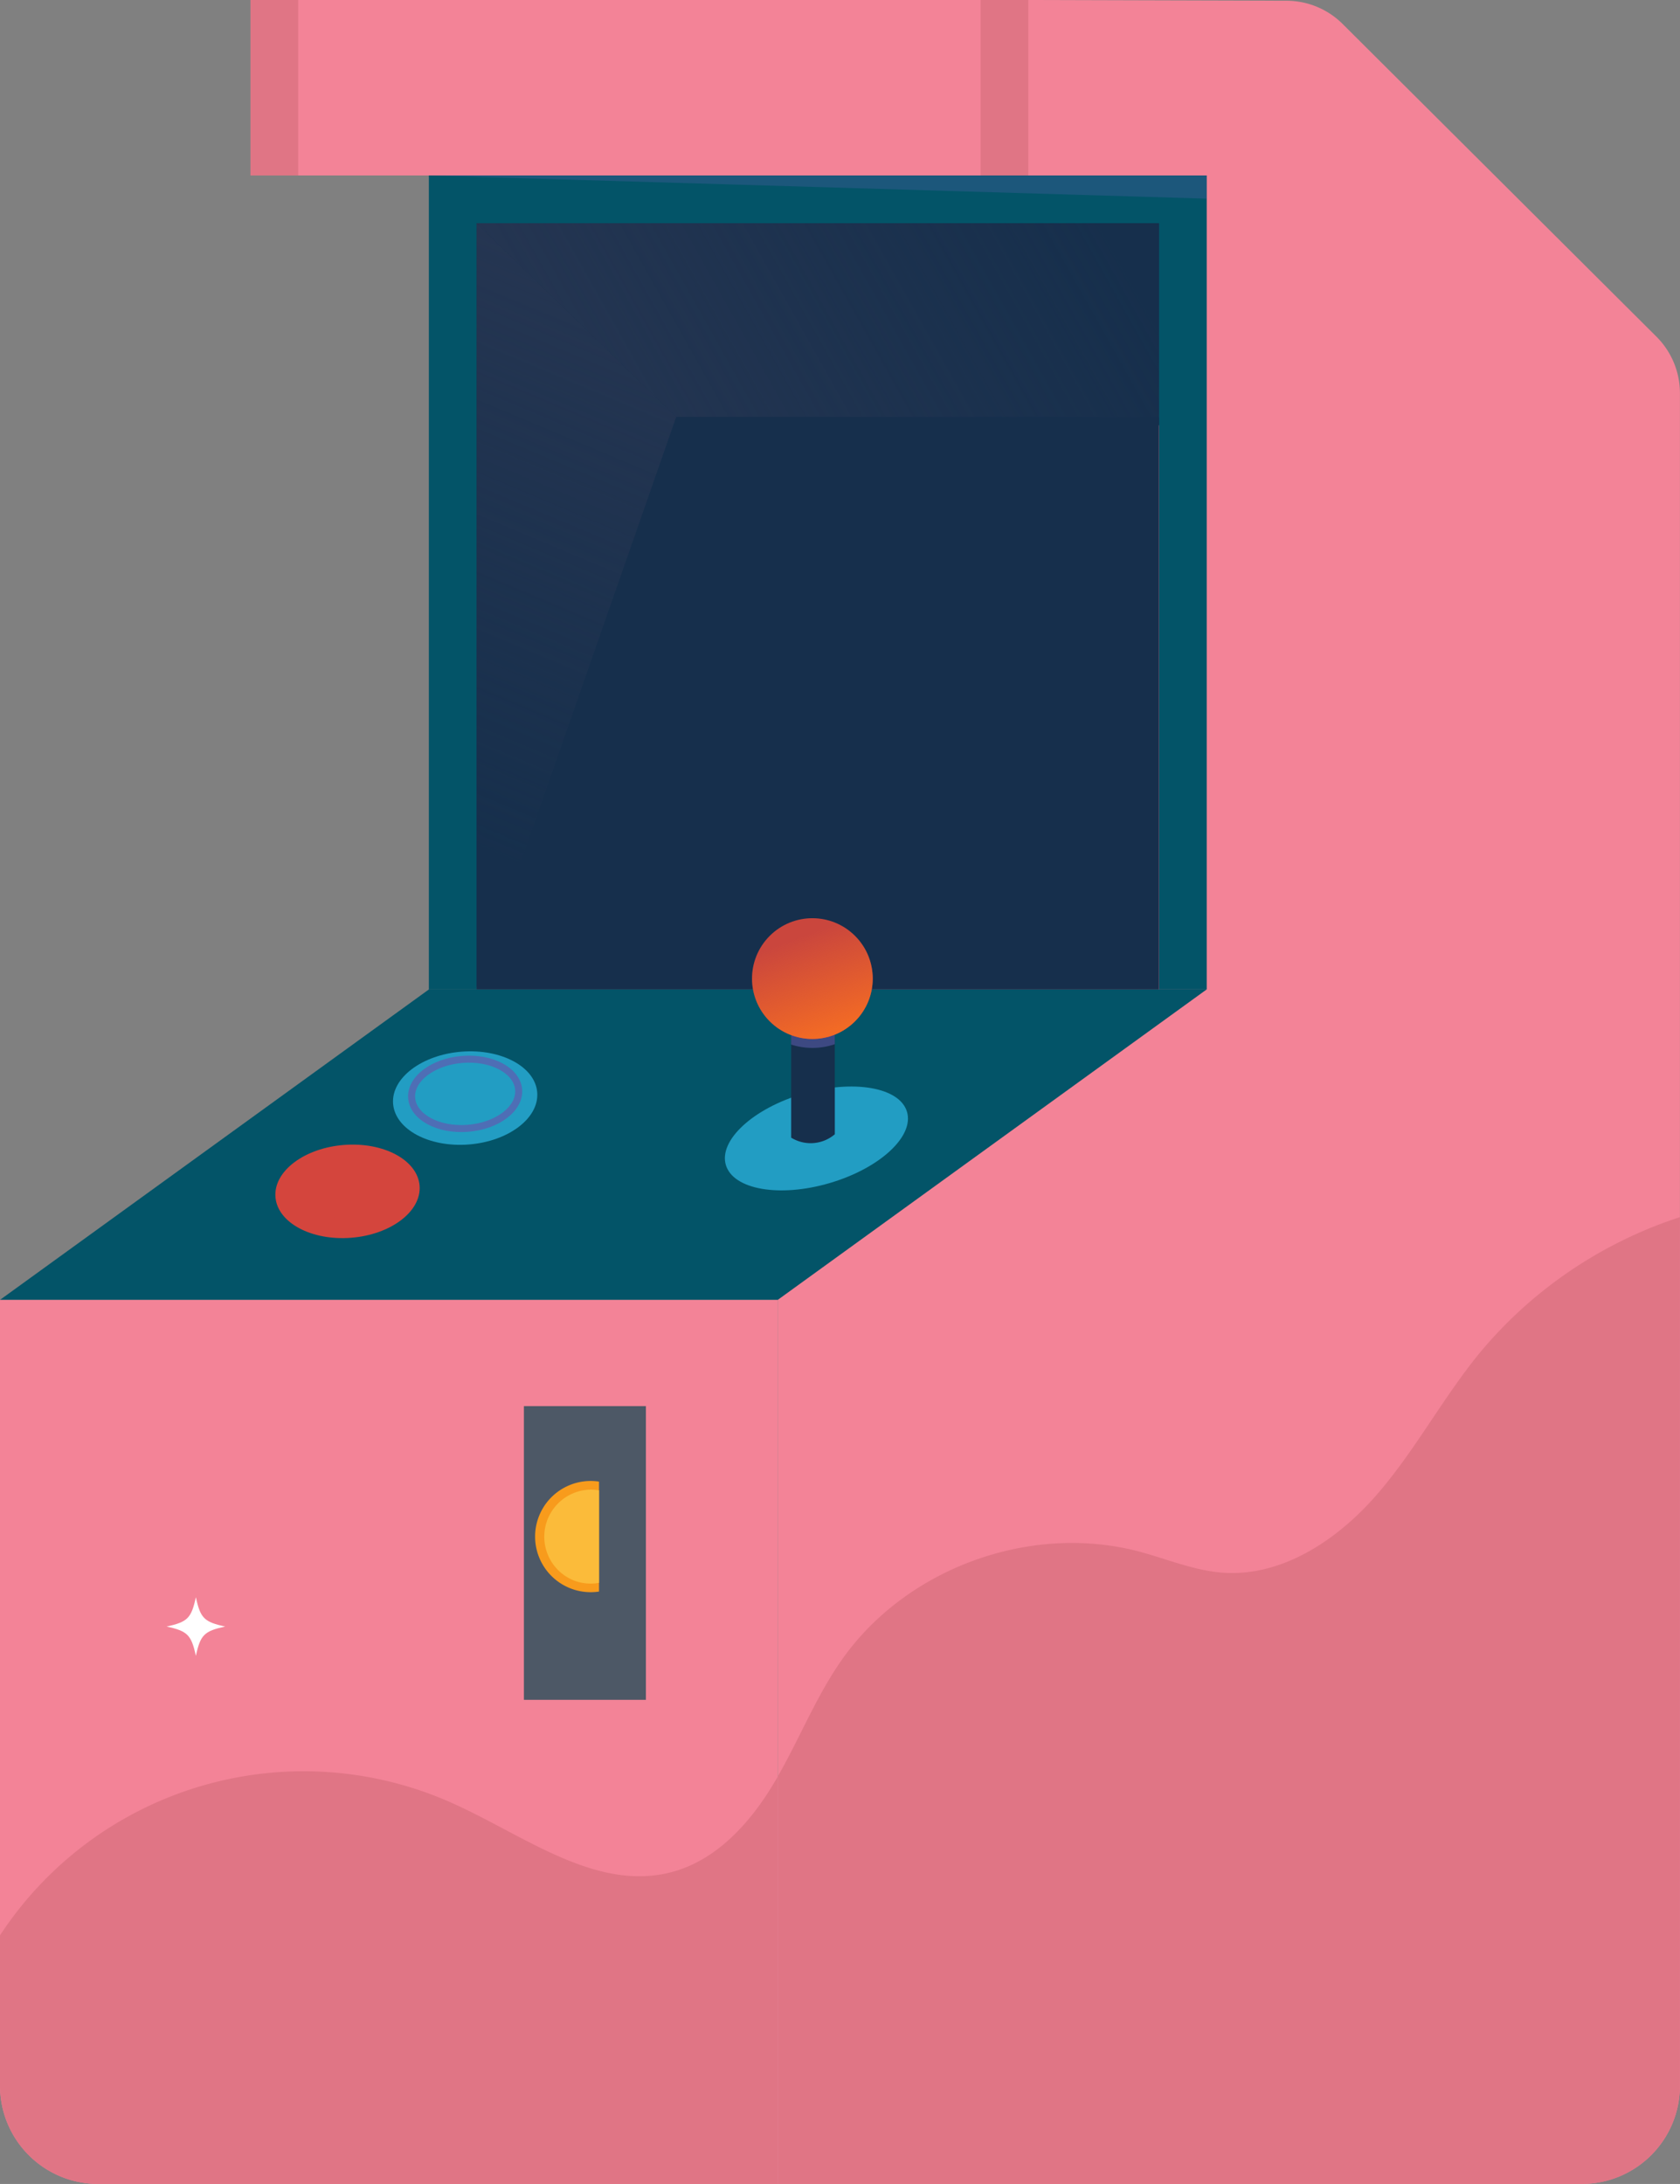 <svg xmlns="http://www.w3.org/2000/svg" xmlns:xlink="http://www.w3.org/1999/xlink" viewBox="0 0 320.96 417.11"><rect x="0" y="0" width="320.96" height="417.11" fill="#808080" stroke="none"/><defs><style>.cls-1{isolation:isolate;}.cls-2{fill:#f38397;}.cls-3{fill:#e07585;}.cls-4{fill:#162f4c;}.cls-12,.cls-13,.cls-15,.cls-17,.cls-5,.cls-6,.cls-8{mix-blend-mode:multiply;}.cls-5{fill:url(#Degradado_sin_nombre_11);}.cls-6{fill:url(#Degradado_sin_nombre_11-2);}.cls-7{fill:#035468;}.cls-10,.cls-8{fill:#5c5eaa;}.cls-8{opacity:0.29;}.cls-9{fill:#229dc3;}.cls-10{opacity:0.57;}.cls-11{fill:#ca463d;}.cls-12{fill:url(#Degradado_sin_nombre_5);}.cls-13,.cls-15{fill:none;stroke-miterlimit:10;stroke-width:1.34px;}.cls-13{stroke:#4e6eb5;}.cls-14{fill:#d4453d;}.cls-15{stroke:#d4453d;}.cls-16,.cls-17{fill:#4d5866;}.cls-18{fill:#f89b1c;}.cls-19{fill:#fbbb3a;}.cls-20{fill:#fff;}</style><linearGradient id="Degradado_sin_nombre_11" x1="205.91" y1="33.74" x2="83.08" y2="102.77" gradientUnits="userSpaceOnUse"><stop offset="0" stop-color="#293753" stop-opacity="0"/><stop offset="1" stop-color="#293753"/></linearGradient><linearGradient id="Degradado_sin_nombre_11-2" x1="74.37" y1="155.48" x2="128.1" y2="27.54" xlink:href="#Degradado_sin_nombre_11"/><linearGradient id="Degradado_sin_nombre_5" x1="241.91" y1="220.21" x2="248.41" y2="237.97" gradientTransform="translate(232.91 -106.29) rotate(45)" gradientUnits="userSpaceOnUse"><stop offset="0" stop-color="#f26a25" stop-opacity="0"/><stop offset="1" stop-color="#f26a25"/></linearGradient></defs><title>arcade-2</title><g class="cls-1"><g id="Layer_2" data-name="Layer 2"><path class="cls-2" d="M410.51,116.25v323.2a18.76,18.76,0,0,1-18.76,18.76H238.15V289.37L286,41.1l49.37.14a15.22,15.22,0,0,1,10.71,4.45l60,59.77A15.26,15.26,0,0,1,410.51,116.25Z" transform="translate(-89.56 -41.1)"/><path class="cls-3" d="M410.51,273.56V439.45a18.76,18.76,0,0,1-18.76,18.76H238.15V380.39c4.23-7.38,7.39-15.41,12.3-22.37,12.3-17.43,35.86-26,56.51-20.65,5.37,1.41,10.58,3.66,16.12,4.09,11.26.85,21.78-6.1,29.24-14.58s12.77-18.65,19.93-27.39A83.19,83.19,0,0,1,410.51,273.56Z" transform="translate(-89.56 -41.1)"/><rect class="cls-2" x="137.42" y="41.1" width="148.59" height="33.51" transform="translate(333.88 74.61) rotate(180)"/><rect class="cls-3" x="276.91" y="41.1" width="9.1" height="33.51" transform="translate(473.36 74.61) rotate(180)"/><rect class="cls-3" x="137.42" y="41.1" width="9.1" height="33.51" transform="translate(194.39 74.61) rotate(180)"/><polygon class="cls-4" points="87.58 39.72 91.04 188.96 224.32 78.81 224.32 39.72 87.58 39.72"/><polygon class="cls-5" points="91.04 42.62 129.2 79.66 223.28 79.66 223.28 41.44 91.04 42.62"/><polygon class="cls-6" points="91.04 42.62 129.2 79.66 91.04 188.96 91.04 42.62"/><path class="cls-7" d="M171.49,74.61V230.06h9.11V83.72H311V230.06h9.1V74.61Z" transform="translate(-89.56 -41.1)"/><polygon class="cls-8" points="81.94 33.51 230.53 37.94 230.53 33.51 81.94 33.51"/><polygon class="cls-4" points="221.42 79.66 221.42 188.96 91.04 188.96 129.2 79.66 221.42 79.66"/><polygon class="cls-7" points="0 248.26 148.59 248.26 230.53 188.97 81.94 188.97 0 248.26"/><path class="cls-9" d="M262.84,253.45c1.39,4.71-5.24,10.81-14.8,13.61s-18.42,1.24-19.81-3.47S233.48,252.77,243,250,261.46,248.73,262.84,253.45Z" transform="translate(-89.56 -41.1)"/><path class="cls-4" d="M249.05,234.73v23a7.1,7.1,0,0,1-8.34.65V235.87Z" transform="translate(-89.56 -41.1)"/><path class="cls-10" d="M249.05,234.73v5.8a13.23,13.23,0,0,1-8.34.07v-4.73Z" transform="translate(-89.56 -41.1)"/><circle class="cls-11" cx="244.76" cy="228" r="11.53" transform="translate(-179.09 198.75) rotate(-45)"/><circle class="cls-12" cx="244.76" cy="228" r="11.53" transform="translate(-179.09 198.75) rotate(-45)"/><ellipse class="cls-9" cx="178.42" cy="250.82" rx="13.81" ry="8.89" transform="translate(-108.64 -26.36) rotate(-4.49)"/><ellipse class="cls-13" cx="178.42" cy="250.02" rx="10.25" ry="6.6" transform="translate(-108.58 -26.37) rotate(-4.49)"/><ellipse class="cls-14" cx="155.95" cy="268.64" rx="13.81" ry="8.89" transform="translate(-110.11 -28.07) rotate(-4.49)"/><path class="cls-15" d="M166.17,267c.28,3.63-4.06,6.94-9.7,7.38s-10.45-2.14-10.74-5.78,4.06-6.93,9.7-7.38S165.88,263.41,166.17,267Z" transform="translate(-89.56 -41.1)"/><path class="cls-2" d="M238.15,289.37V458.21H108.32a18.76,18.76,0,0,1-18.76-18.76V289.37Z" transform="translate(-89.56 -41.1)"/><rect class="cls-16" x="100.09" y="268.55" width="23.31" height="56.1"/><rect class="cls-17" x="109.28" y="280.29" width="5.13" height="30.95"/><path class="cls-18" d="M204,324.07v21a10.44,10.44,0,0,1-1.59.12,10.62,10.62,0,1,1,0-21.24A10.44,10.44,0,0,1,204,324.07Z" transform="translate(-89.56 -41.1)"/><path class="cls-19" d="M204,325.74V343.4a8.32,8.32,0,0,1-1.59.15,8.81,8.81,0,0,1-3.53-.73,9,9,0,0,1,3.53-17.22A9.22,9.22,0,0,1,204,325.74Z" transform="translate(-89.56 -41.1)"/><path class="cls-3" d="M238.15,380.39v77.82H108.32a18.76,18.76,0,0,1-18.76-18.76V410.73A69.35,69.35,0,0,1,176,385.49c13.74,6.15,27.54,17.06,42.06,13.11,8.58-2.34,15-9.56,19.52-17.22C237.77,381.05,238,380.73,238.15,380.39Z" transform="translate(-89.56 -41.1)"/><path class="cls-20" d="M132.58,351.75c-4,.87-4.73,1.58-5.6,5.6-.87-4-1.58-4.73-5.59-5.6,4-.87,4.72-1.58,5.59-5.6C127.85,350.17,128.56,350.88,132.58,351.75Z" transform="translate(-89.56 -41.1)"/></g></g></svg>